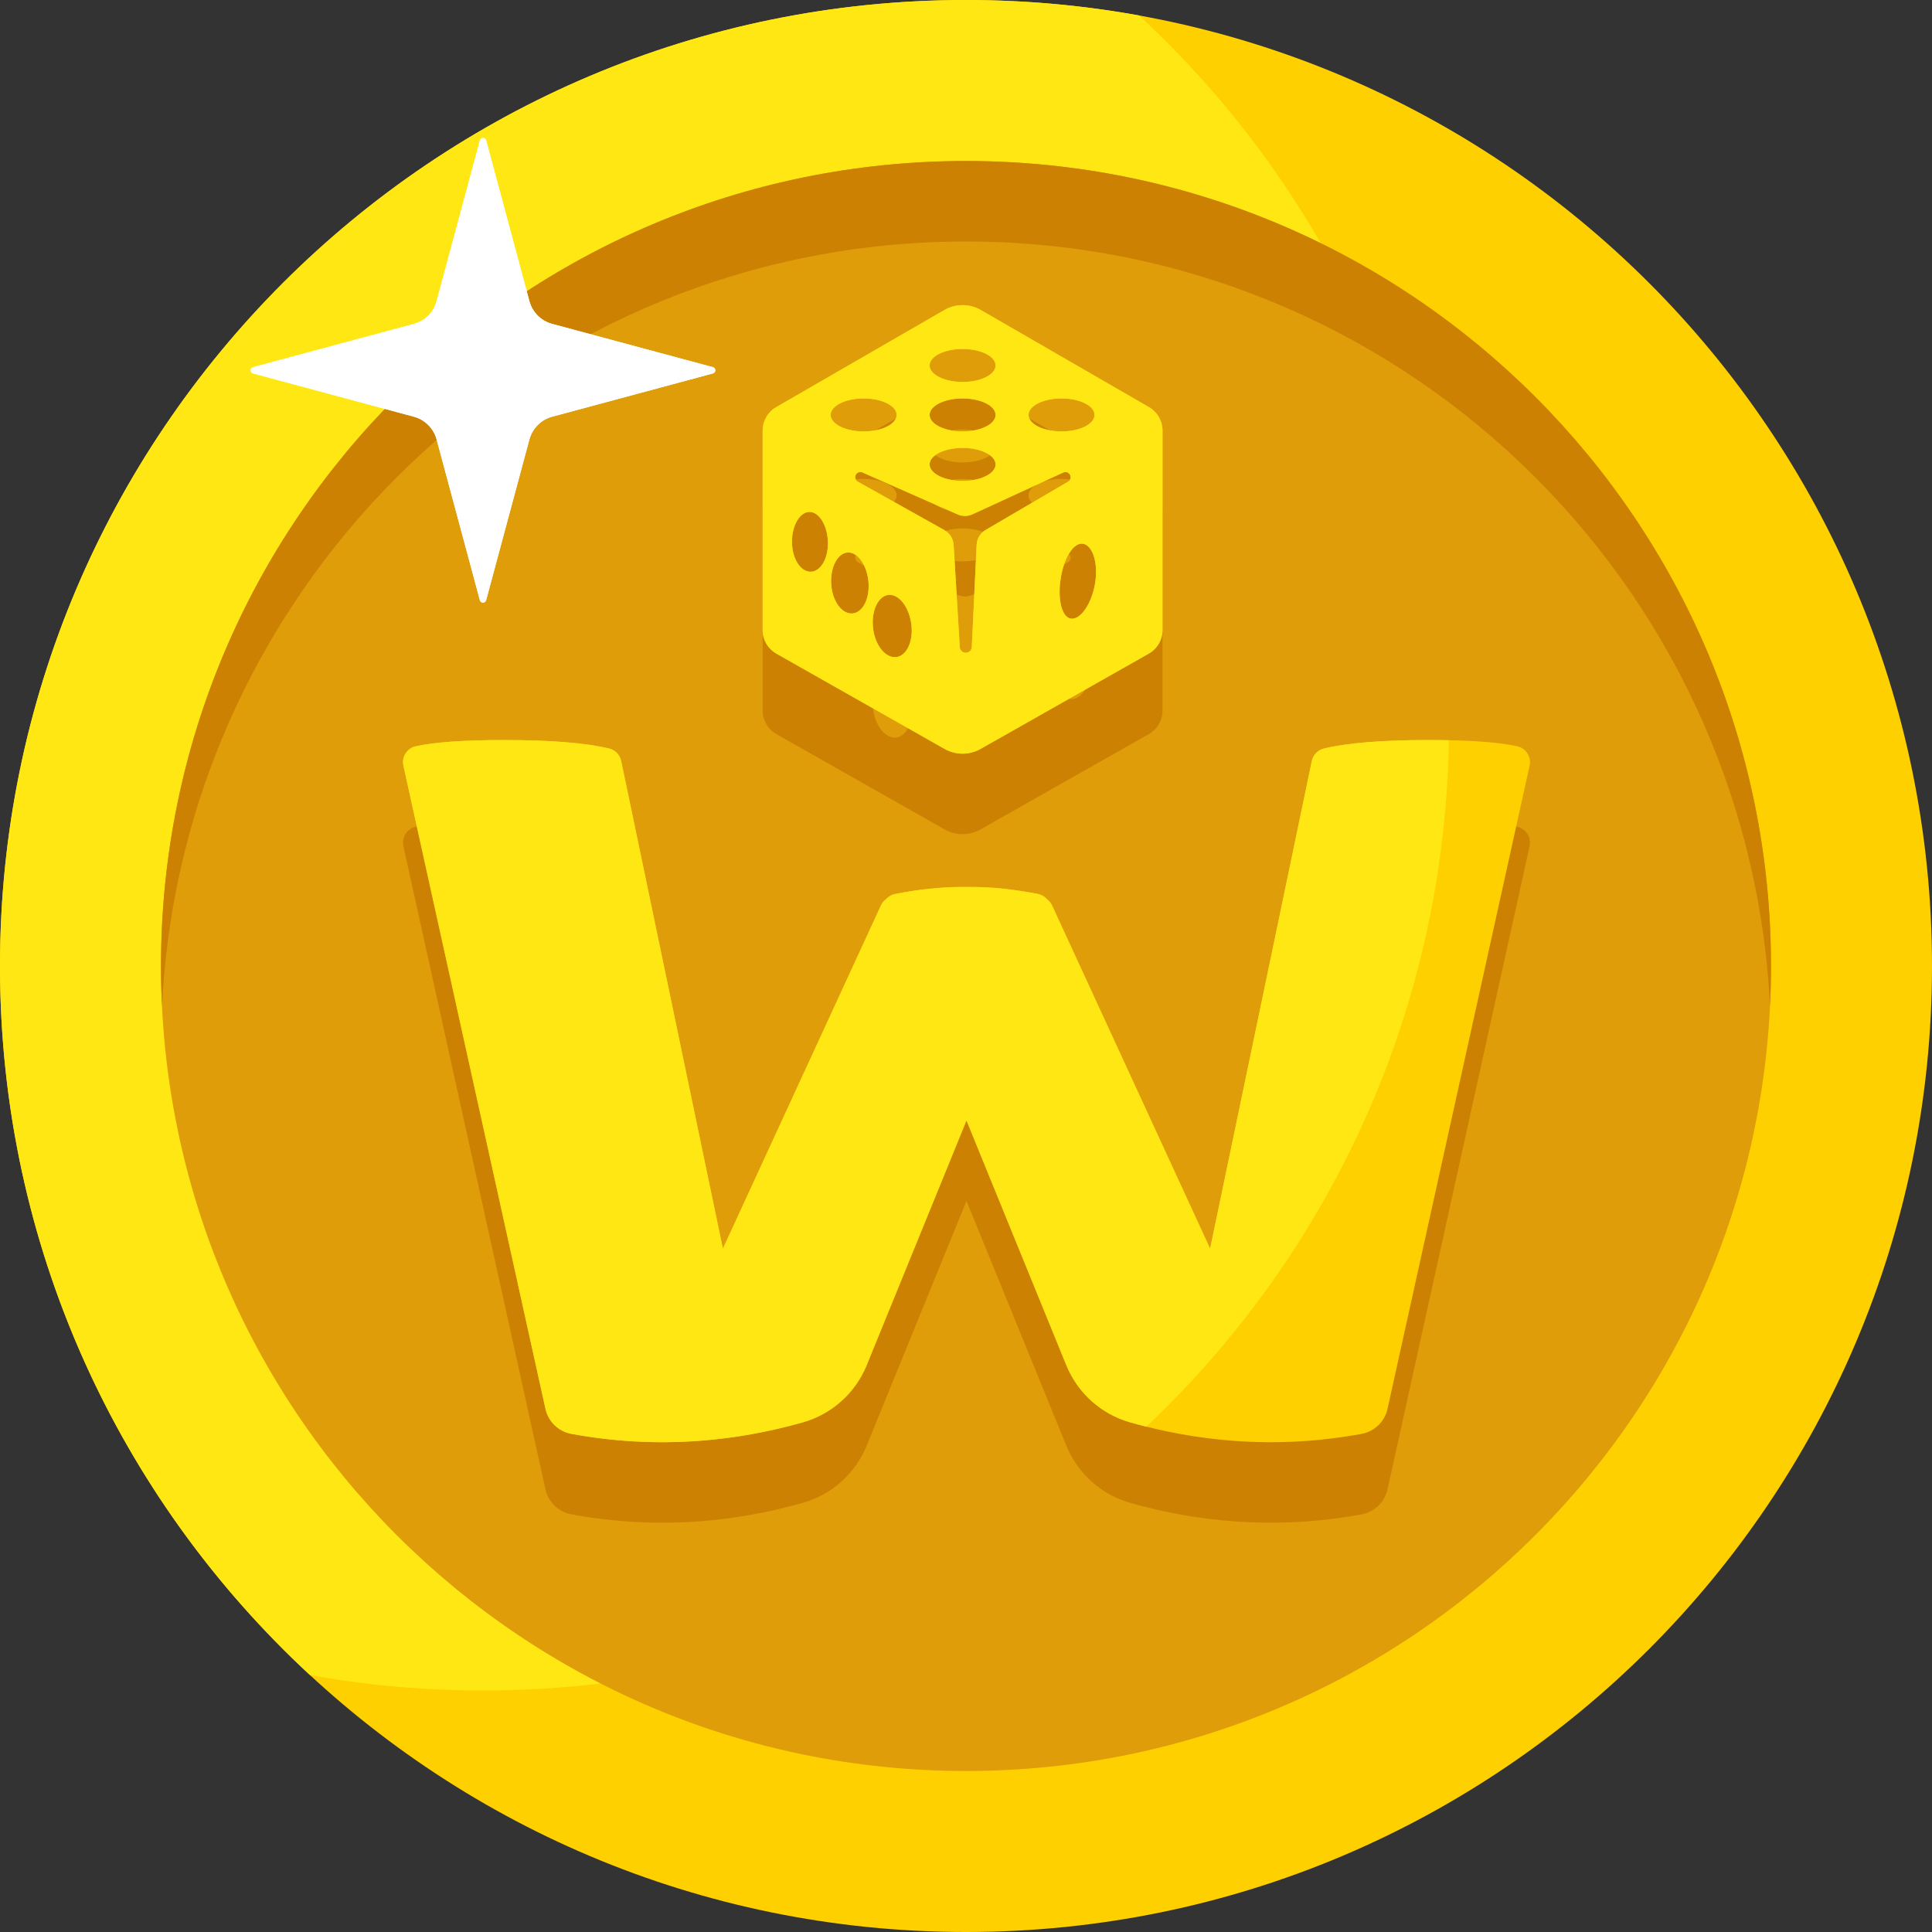 <svg width="60" height="60" viewBox="0 0 60 60" fill="none" xmlns="http://www.w3.org/2000/svg">
<rect x="0" y="0" width="60" height="60" fill="#333333" stroke="none"/>
<path fill-rule="evenodd" clip-rule="evenodd" d="M30 60C46.569 60 60 46.569 60 30C60 13.431 46.569 0 30 0C13.431 0 0 13.431 0 30C0 46.569 13.431 60 30 60Z" fill="#FFD000"/>
<path fill-rule="evenodd" clip-rule="evenodd" d="M45 22.5C45 39.069 31.569 52.5 15 52.5C13.165 52.5 11.369 52.335 9.625 52.02C3.706 46.54 0 38.703 0 30C0 13.431 13.431 0 30 0C31.835 0 33.631 0.165 35.375 0.48C41.294 5.96 45 13.797 45 22.5Z" fill="#FFE714"/>
<path fill-rule="evenodd" clip-rule="evenodd" d="M30 55C43.807 55 55 43.807 55 30C55 16.193 43.807 5 30 5C16.193 5 5 16.193 5 30C5 43.807 16.193 55 30 55Z" fill="#DE9D09"/>
<path fill-rule="evenodd" clip-rule="evenodd" d="M5.031 31.25C5.682 18.024 16.612 7.5 30 7.5C43.388 7.5 54.318 18.024 54.969 31.25C54.99 30.836 55 30.419 55 30C55 16.193 43.807 5 30 5C16.193 5 5 16.193 5 30C5 30.419 5.01 30.836 5.031 31.25Z" fill="#CD8103"/>
<path fill-rule="evenodd" clip-rule="evenodd" d="M35.681 15.143L30.457 12.126C30.108 11.925 29.679 11.925 29.331 12.126L24.106 15.143C23.845 15.293 23.684 15.572 23.684 15.874V22.064C23.684 22.369 23.848 22.649 24.112 22.799L29.339 25.76C29.683 25.954 30.105 25.954 30.449 25.76L35.675 22.799C35.94 22.649 36.103 22.369 36.103 22.064V15.874C36.103 15.572 35.943 15.293 35.681 15.143ZM30.918 13.85C30.918 14.133 30.46 14.362 29.894 14.362C29.328 14.362 28.87 14.133 28.87 13.85C28.87 13.567 29.328 13.338 29.894 13.338C30.46 13.338 30.918 13.567 30.918 13.85ZM29.894 15.898C30.46 15.898 30.918 15.669 30.918 15.386C30.918 15.103 30.46 14.874 29.894 14.874C29.328 14.874 28.87 15.103 28.87 15.386C28.87 15.669 29.328 15.898 29.894 15.898ZM30.918 16.923C30.918 17.206 30.46 17.435 29.894 17.435C29.328 17.435 28.87 17.206 28.87 16.923C28.87 16.64 29.328 16.411 29.894 16.411C30.46 16.411 30.918 16.64 30.918 16.923ZM32.967 15.898C33.533 15.898 33.991 15.669 33.991 15.386C33.991 15.103 33.533 14.874 32.967 14.874C32.401 14.874 31.942 15.103 31.942 15.386C31.942 15.669 32.401 15.898 32.967 15.898ZM27.845 15.386C27.845 15.669 27.387 15.898 26.821 15.898C26.255 15.898 25.797 15.669 25.797 15.386C25.797 15.103 26.255 14.874 26.821 14.874C27.387 14.874 27.845 15.103 27.845 15.386ZM32.926 20.569C32.845 21.25 33.027 21.762 33.332 21.712C33.638 21.663 33.946 21.132 34.021 20.528C34.096 19.924 33.914 19.412 33.614 19.384C33.315 19.357 33.007 19.887 32.926 20.569ZM25.21 20.254C24.896 20.288 24.622 19.905 24.597 19.398C24.573 18.891 24.796 18.445 25.094 18.401C25.393 18.358 25.668 18.741 25.708 19.258C25.747 19.774 25.524 20.22 25.21 20.254ZM25.815 20.661C25.853 21.178 26.148 21.577 26.474 21.551C26.8 21.525 27.022 21.076 26.969 20.549C26.915 20.021 26.619 19.624 26.307 19.66C25.996 19.696 25.776 20.144 25.815 20.661ZM27.811 22.908C27.475 22.926 27.162 22.511 27.111 21.982C27.059 21.454 27.278 21.003 27.601 20.975C27.924 20.947 28.239 21.36 28.304 21.899C28.367 22.438 28.146 22.89 27.811 22.908ZM30.201 18.472C30.055 18.539 29.886 18.54 29.739 18.475L26.784 17.172C26.708 17.139 26.62 17.169 26.579 17.241C26.536 17.318 26.564 17.416 26.641 17.459L29.329 18.963C29.496 19.056 29.605 19.229 29.616 19.42L29.807 22.596C29.812 22.691 29.889 22.767 29.984 22.771C30.087 22.776 30.175 22.696 30.18 22.593L30.33 19.418C30.339 19.228 30.443 19.055 30.608 18.959L33.169 17.459C33.241 17.418 33.269 17.328 33.234 17.253C33.197 17.172 33.102 17.137 33.021 17.174L30.201 18.472ZM22.45 41.278L27.358 30.62C27.394 30.541 27.45 30.474 27.519 30.423C27.569 30.367 27.632 30.322 27.706 30.291C27.736 30.279 27.767 30.27 27.799 30.263C28.531 30.118 29.227 30.045 29.886 30.045C29.929 30.045 29.972 30.045 30.015 30.046C30.059 30.045 30.102 30.045 30.145 30.045C30.804 30.045 31.5 30.118 32.233 30.263C32.264 30.27 32.295 30.279 32.325 30.291C32.399 30.322 32.462 30.367 32.512 30.423C32.581 30.474 32.637 30.541 32.673 30.62L37.581 41.278L40.739 26.134C40.779 25.942 40.926 25.79 41.117 25.745C41.847 25.569 42.935 25.482 44.381 25.482C45.624 25.482 46.536 25.547 47.119 25.676C47.392 25.737 47.564 26.007 47.503 26.28L43.091 46.252C43.003 46.65 42.685 46.957 42.285 47.03C40.955 47.274 39.626 47.346 38.297 47.245C37.232 47.165 36.168 46.974 35.103 46.674C34.202 46.419 33.469 45.764 33.116 44.897L30.015 37.295L26.915 44.897C26.562 45.764 25.829 46.419 24.928 46.674C23.863 46.974 22.799 47.165 21.734 47.245C20.405 47.346 19.076 47.274 17.746 47.03C17.346 46.957 17.028 46.65 16.94 46.252L12.528 26.28C12.467 26.007 12.639 25.737 12.912 25.676C13.494 25.547 14.407 25.482 15.65 25.482C17.096 25.482 18.183 25.569 18.914 25.745C19.105 25.79 19.252 25.942 19.292 26.134L22.45 41.278Z" fill="#CD8103"/>
<path fill-rule="evenodd" clip-rule="evenodd" d="M35.681 12.643L30.457 9.626C30.108 9.425 29.679 9.425 29.331 9.626L24.106 12.643C23.845 12.793 23.684 13.072 23.684 13.374V19.564C23.684 19.869 23.848 20.149 24.112 20.299L29.339 23.26C29.683 23.454 30.105 23.454 30.449 23.26L35.675 20.299C35.94 20.149 36.103 19.869 36.103 19.564V13.374C36.103 13.072 35.943 12.793 35.681 12.643ZM30.918 11.35C30.918 11.633 30.46 11.862 29.894 11.862C29.328 11.862 28.87 11.633 28.87 11.35C28.87 11.067 29.328 10.838 29.894 10.838C30.46 10.838 30.918 11.067 30.918 11.35ZM29.894 13.398C30.46 13.398 30.918 13.169 30.918 12.886C30.918 12.603 30.46 12.374 29.894 12.374C29.328 12.374 28.87 12.603 28.87 12.886C28.87 13.169 29.328 13.398 29.894 13.398ZM30.918 14.423C30.918 14.706 30.46 14.935 29.894 14.935C29.328 14.935 28.87 14.706 28.87 14.423C28.87 14.14 29.328 13.911 29.894 13.911C30.46 13.911 30.918 14.14 30.918 14.423ZM32.967 13.398C33.533 13.398 33.991 13.169 33.991 12.886C33.991 12.603 33.533 12.374 32.967 12.374C32.401 12.374 31.942 12.603 31.942 12.886C31.942 13.169 32.401 13.398 32.967 13.398ZM27.845 12.886C27.845 13.169 27.387 13.398 26.821 13.398C26.255 13.398 25.797 13.169 25.797 12.886C25.797 12.603 26.255 12.374 26.821 12.374C27.387 12.374 27.845 12.603 27.845 12.886ZM32.926 18.069C32.845 18.75 33.027 19.262 33.332 19.212C33.638 19.163 33.946 18.632 34.021 18.028C34.096 17.424 33.914 16.912 33.614 16.884C33.315 16.857 33.007 17.387 32.926 18.069ZM25.21 17.754C24.896 17.788 24.622 17.405 24.597 16.898C24.573 16.391 24.796 15.945 25.094 15.901C25.393 15.858 25.668 16.241 25.708 16.758C25.747 17.274 25.524 17.72 25.21 17.754ZM25.815 18.161C25.853 18.678 26.148 19.077 26.474 19.051C26.8 19.025 27.022 18.576 26.969 18.049C26.915 17.521 26.619 17.124 26.307 17.16C25.996 17.196 25.776 17.644 25.815 18.161ZM27.811 20.408C27.475 20.426 27.162 20.011 27.111 19.482C27.059 18.954 27.278 18.503 27.601 18.475C27.924 18.447 28.239 18.86 28.304 19.399C28.367 19.938 28.146 20.39 27.811 20.408ZM30.201 15.972C30.055 16.039 29.886 16.04 29.739 15.975L26.784 14.672C26.708 14.639 26.62 14.669 26.579 14.741C26.536 14.818 26.564 14.916 26.641 14.959L29.329 16.463C29.496 16.556 29.605 16.729 29.616 16.92L29.807 20.096C29.812 20.191 29.889 20.267 29.984 20.271C30.087 20.276 30.175 20.196 30.18 20.093L30.33 16.918C30.339 16.728 30.443 16.555 30.608 16.459L33.169 14.959C33.241 14.918 33.269 14.828 33.234 14.753C33.197 14.672 33.102 14.637 33.021 14.674L30.201 15.972ZM22.45 38.778L27.358 28.12C27.394 28.041 27.45 27.974 27.519 27.923C27.569 27.867 27.632 27.822 27.706 27.791C27.736 27.779 27.767 27.77 27.799 27.763C28.531 27.618 29.227 27.545 29.886 27.545C29.929 27.545 29.972 27.545 30.015 27.546C30.059 27.545 30.102 27.545 30.145 27.545C30.804 27.545 31.5 27.618 32.233 27.763C32.264 27.77 32.295 27.779 32.325 27.791C32.399 27.822 32.462 27.867 32.512 27.923C32.581 27.974 32.637 28.041 32.673 28.12L37.581 38.778L40.739 23.634C40.779 23.442 40.926 23.29 41.117 23.245C41.847 23.069 42.935 22.982 44.381 22.982C45.624 22.982 46.536 23.047 47.119 23.176C47.392 23.237 47.564 23.507 47.503 23.78L43.091 43.752C43.003 44.15 42.685 44.457 42.285 44.53C40.955 44.774 39.626 44.846 38.297 44.745C37.232 44.665 36.168 44.474 35.103 44.174C34.202 43.919 33.469 43.264 33.116 42.397L30.015 34.795L26.915 42.397C26.562 43.264 25.829 43.919 24.928 44.174C23.863 44.474 22.799 44.665 21.734 44.745C20.405 44.846 19.076 44.774 17.746 44.53C17.346 44.457 17.028 44.15 16.94 43.752L12.528 23.78C12.467 23.507 12.639 23.237 12.912 23.176C13.494 23.047 14.407 22.982 15.65 22.982C17.096 22.982 18.183 23.069 18.914 23.245C19.105 23.29 19.252 23.442 19.292 23.634L22.45 38.778Z" fill="#FFD000"/>
<path fill-rule="evenodd" clip-rule="evenodd" d="M44.995 22.988C44.8 22.984 44.596 22.982 44.381 22.982C42.935 22.982 41.847 23.069 41.117 23.245C40.926 23.29 40.779 23.442 40.739 23.634L37.581 38.778L32.673 28.12C32.637 28.041 32.581 27.974 32.512 27.923C32.462 27.867 32.399 27.822 32.325 27.791C32.295 27.779 32.264 27.77 32.233 27.763C31.5 27.618 30.804 27.545 30.145 27.545C30.102 27.545 30.059 27.545 30.015 27.546C29.972 27.545 29.929 27.545 29.886 27.545C29.227 27.545 28.531 27.618 27.799 27.763C27.767 27.77 27.736 27.779 27.706 27.791C27.632 27.822 27.569 27.867 27.519 27.923C27.45 27.974 27.394 28.041 27.358 28.12L22.45 38.778L19.292 23.634C19.252 23.442 19.105 23.29 18.914 23.245C18.183 23.069 17.096 22.982 15.65 22.982C14.407 22.982 13.494 23.047 12.912 23.176C12.639 23.237 12.467 23.507 12.528 23.78L16.94 43.752C17.028 44.15 17.346 44.457 17.746 44.53C19.076 44.774 20.405 44.846 21.734 44.745C22.799 44.665 23.863 44.474 24.928 44.174C25.829 43.919 26.562 43.264 26.915 42.397L30.015 34.795L33.116 42.397C33.469 43.264 34.202 43.919 35.103 44.174C35.27 44.221 35.436 44.265 35.602 44.306C41.279 38.941 44.862 31.383 44.995 22.988ZM30.457 9.626L35.681 12.643C35.943 12.793 36.103 13.072 36.103 13.374V19.564C36.103 19.869 35.94 20.149 35.675 20.299L30.449 23.26C30.105 23.454 29.683 23.454 29.339 23.26L24.112 20.299C23.848 20.149 23.684 19.869 23.684 19.564V13.374C23.684 13.072 23.845 12.793 24.106 12.643L29.331 9.626C29.679 9.425 30.108 9.425 30.457 9.626ZM29.894 11.862C30.46 11.862 30.918 11.633 30.918 11.35C30.918 11.067 30.46 10.838 29.894 10.838C29.328 10.838 28.87 11.067 28.87 11.35C28.87 11.633 29.328 11.862 29.894 11.862ZM30.918 12.886C30.918 13.169 30.46 13.398 29.894 13.398C29.328 13.398 28.87 13.169 28.87 12.886C28.87 12.603 29.328 12.374 29.894 12.374C30.46 12.374 30.918 12.603 30.918 12.886ZM29.894 14.935C30.46 14.935 30.918 14.706 30.918 14.423C30.918 14.14 30.46 13.911 29.894 13.911C29.328 13.911 28.87 14.14 28.87 14.423C28.87 14.706 29.328 14.935 29.894 14.935ZM33.991 12.886C33.991 13.169 33.533 13.398 32.967 13.398C32.401 13.398 31.942 13.169 31.942 12.886C31.942 12.603 32.401 12.374 32.967 12.374C33.533 12.374 33.991 12.603 33.991 12.886ZM26.821 13.398C27.387 13.398 27.845 13.169 27.845 12.886C27.845 12.603 27.387 12.374 26.821 12.374C26.255 12.374 25.797 12.603 25.797 12.886C25.797 13.169 26.255 13.398 26.821 13.398ZM33.332 19.212C33.027 19.262 32.845 18.75 32.926 18.069C33.007 17.387 33.315 16.857 33.614 16.884C33.914 16.912 34.096 17.424 34.021 18.028C33.946 18.632 33.638 19.163 33.332 19.212ZM24.597 16.898C24.622 17.405 24.896 17.788 25.21 17.754C25.524 17.72 25.747 17.274 25.708 16.758C25.668 16.241 25.393 15.858 25.094 15.901C24.796 15.945 24.573 16.391 24.597 16.898ZM26.474 19.051C26.148 19.077 25.853 18.678 25.815 18.161C25.776 17.644 25.996 17.196 26.307 17.16C26.619 17.124 26.915 17.521 26.969 18.049C27.022 18.576 26.8 19.025 26.474 19.051ZM27.111 19.482C27.162 20.011 27.475 20.426 27.811 20.408C28.146 20.39 28.367 19.938 28.304 19.399C28.239 18.86 27.924 18.447 27.601 18.475C27.278 18.503 27.059 18.954 27.111 19.482ZM29.739 15.975C29.886 16.04 30.055 16.039 30.201 15.972L33.021 14.674C33.102 14.637 33.197 14.672 33.234 14.753C33.269 14.828 33.241 14.918 33.169 14.959L30.608 16.459C30.443 16.555 30.339 16.728 30.33 16.918L30.18 20.093C30.175 20.196 30.087 20.276 29.984 20.271C29.889 20.267 29.812 20.191 29.807 20.096L29.616 16.92C29.605 16.729 29.496 16.556 29.329 16.463L26.641 14.959C26.564 14.916 26.536 14.818 26.579 14.741C26.62 14.669 26.708 14.639 26.784 14.672L29.739 15.975Z" fill="#FFE714"/>
<path fill-rule="evenodd" clip-rule="evenodd" d="M13.559 13.647C13.466 13.303 13.197 13.034 12.853 12.941L7.859 11.597C7.76 11.57 7.76 11.43 7.859 11.403L12.853 10.059C13.197 9.966 13.466 9.697 13.559 9.353L14.903 4.359C14.93 4.26 15.07 4.26 15.097 4.359L16.441 9.353C16.534 9.697 16.803 9.966 17.147 10.059L22.141 11.403C22.24 11.43 22.24 11.57 22.141 11.597L17.147 12.941C16.803 13.034 16.534 13.303 16.441 13.647L15.097 18.641C15.07 18.74 14.93 18.74 14.903 18.641L13.559 13.647Z" fill="white"/>
<path fill-rule="evenodd" clip-rule="evenodd" d="M13.559 13.647C13.466 13.303 13.197 13.034 12.853 12.941L7.859 11.597C7.76 11.57 7.76 11.43 7.859 11.403L12.853 10.059C13.197 9.966 13.466 9.697 13.559 9.353L14.903 4.359C14.93 4.26 15.07 4.26 15.097 4.359L16.441 9.353C16.534 9.697 16.803 9.966 17.147 10.059L22.141 11.403C22.24 11.43 22.24 11.57 22.141 11.597L17.147 12.941C16.803 13.034 16.534 13.303 16.441 13.647L15.097 18.641C15.07 18.74 14.93 18.74 14.903 18.641L13.559 13.647Z" fill="white"/>
</svg>
